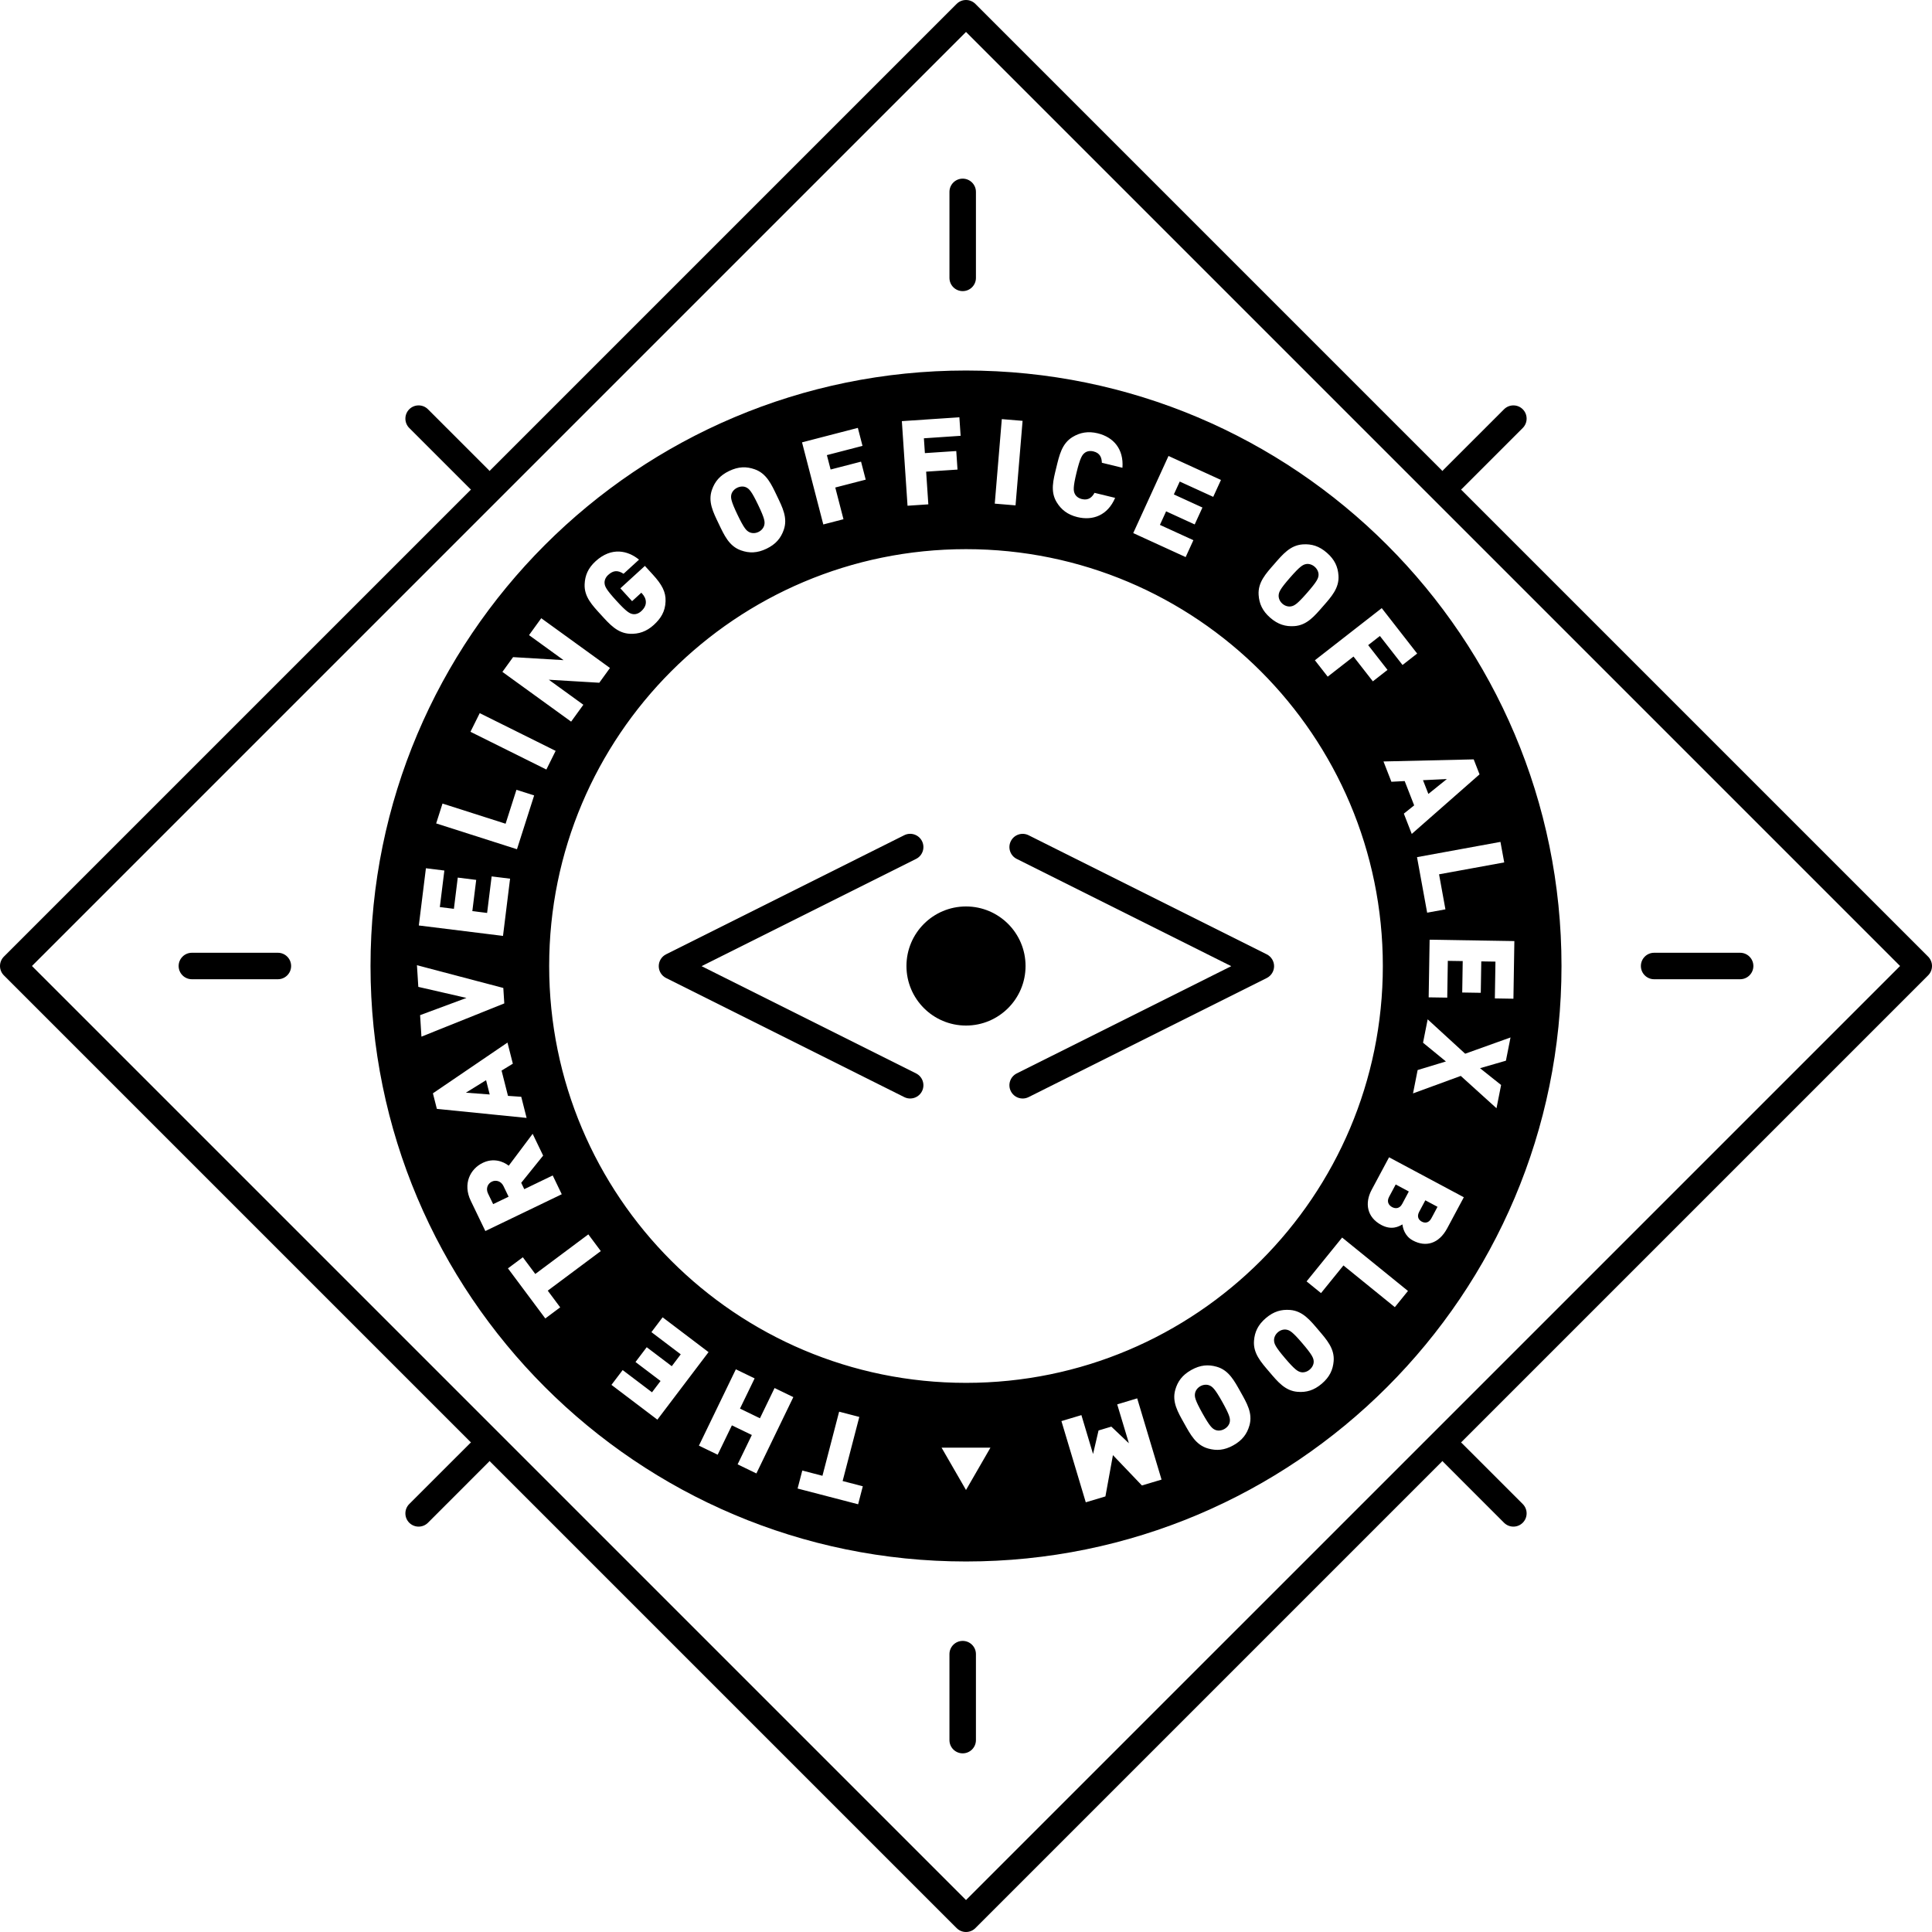 <?xml version="1.0" encoding="utf-8"?>
<!-- Generator: Adobe Illustrator 16.0.0, SVG Export Plug-In . SVG Version: 6.00 Build 0)  -->
<!DOCTYPE svg PUBLIC "-//W3C//DTD SVG 1.1//EN" "http://www.w3.org/Graphics/SVG/1.1/DTD/svg11.dtd">
<svg version="1.1" id="Layer_1" xmlns="http://www.w3.org/2000/svg" xmlns:xlink="http://www.w3.org/1999/xlink" x="0px" y="0px"
	 width="400px" height="400px" viewBox="0 0 400 400" enable-background="new 0 0 400 400" xml:space="preserve">
<g>
	<path d="M155.13,110.172c0.472,0.243,1.188,0.31,1.899-0.034c0.712-0.34,1.109-0.942,1.215-1.455
		c0.132-0.641,0.111-1.255-1.278-4.149c-1.384-2.888-1.862-3.316-2.443-3.613c-0.468-0.243-1.171-0.285-1.884,0.054
		c-0.712,0.343-1.118,0.921-1.229,1.438c-0.131,0.636-0.099,1.278,1.287,4.169C154.083,109.473,154.553,109.876,155.13,110.172z"/>
	<polygon points="299.556,161.293 294.617,161.53 295.729,164.376 	"/>
	<path d="M250.422,286.844c-0.488-0.21-1.207-0.233-1.899,0.152c-0.686,0.388-1.042,1.01-1.115,1.532
		c-0.091,0.648-0.029,1.261,1.531,4.06c1.566,2.799,2.069,3.196,2.667,3.455c0.485,0.208,1.196,0.208,1.88-0.176
		c0.689-0.386,1.057-0.988,1.134-1.508c0.091-0.646,0.018-1.287-1.545-4.086C251.511,287.479,251.016,287.107,250.422,286.844z"/>
	<path d="M266.403,275.303c-0.518-0.113-1.225,0.003-1.822,0.517c-0.602,0.515-0.832,1.192-0.802,1.717
		c0.033,0.655,0.211,1.246,2.289,3.685c2.081,2.444,2.653,2.73,3.292,2.873c0.513,0.107,1.209-0.026,1.807-0.54
		c0.602-0.515,0.846-1.177,0.82-1.703c-0.037-0.648-0.233-1.259-2.314-3.694C267.59,275.711,267.036,275.437,266.403,275.303z"/>
	<polygon points="96.46,226.229 101.389,226.601 100.637,223.64 	"/>
	<path d="M267.328,125.537c0.635-0.132,1.196-0.394,3.302-2.81c2.11-2.412,2.318-3.019,2.362-3.667
		c0.029-0.526-0.205-1.192-0.798-1.716c-0.594-0.516-1.287-0.661-1.804-0.555c-0.635,0.128-1.21,0.412-3.32,2.826
		c-2.11,2.413-2.296,3-2.339,3.648c-0.033,0.531,0.186,1.215,0.776,1.731C266.104,125.516,266.811,125.643,267.328,125.537z"/>
	<path d="M101.827,244.646c-0.824,0.396-1.301,1.392-0.787,2.461l1.061,2.195l3.198-1.539l-1.059-2.2
		C103.728,244.498,102.649,244.249,101.827,244.646z"/>
	<path d="M288.222,249.919c0.652,0.352,1.534,0.374,2.092-0.667l1.366-2.564l-2.715-1.456l-1.371,2.567
		C287.037,248.842,287.569,249.571,288.222,249.919z"/>
	<path d="M294.359,252.923c0.608,0.325,1.436,0.351,1.993-0.692l1.269-2.372l-2.522-1.348l-1.268,2.371
		C293.273,251.926,293.75,252.6,294.359,252.923z"/>
	<path d="M76.711,200c0,68.091,55.199,123.288,123.29,123.288c68.092,0,123.291-55.197,123.291-123.288
		c0-68.089-55.199-123.289-123.291-123.289C131.91,76.711,76.711,131.911,76.711,200z M198.629,86.391l0.257,3.839l-7.603,0.514
		l0.206,3.07l6.495-0.431l0.259,3.839l-6.495,0.432l0.454,6.766l-4.306,0.288l-1.176-17.515L198.629,86.391z M177.608,88.588
		l0.964,3.725l-7.375,1.914l0.772,2.982l6.302-1.629l0.965,3.726l-6.301,1.628l1.698,6.566l-4.177,1.082l-4.404-16.998
		L177.608,88.588z M147.403,101.404c0.599-1.709,1.634-2.97,3.571-3.897c1.936-0.93,3.567-0.948,5.28-0.344
		c2.469,0.868,3.468,3.126,4.606,5.506c1.141,2.379,2.274,4.572,1.405,7.037c-0.601,1.713-1.638,2.973-3.572,3.901
		c-1.937,0.929-3.567,0.948-5.279,0.344c-2.469-0.869-3.47-3.126-4.608-5.506C147.665,106.066,146.533,103.874,147.403,101.404z
		 M200.001,113.697c47.665,0,86.3,38.64,86.3,86.303c0,47.667-38.635,86.307-86.3,86.307c-47.666,0-86.301-38.64-86.301-86.307
		C113.7,152.336,152.335,113.697,200.001,113.697z M123.315,116.195c3.331-3.045,6.731-2.176,8.988-0.326l-3.203,2.926
		c-1.154-0.751-2.098-0.754-3.187,0.243c-0.586,0.534-0.787,1.188-0.744,1.708c0.059,0.655,0.277,1.255,2.44,3.623
		c2.161,2.367,2.761,2.651,3.402,2.771c0.517,0.094,1.17-0.069,1.753-0.603c0.672-0.616,0.944-1.23,0.953-1.802
		c0.029-0.703-0.322-1.345-0.773-1.837l-0.164-0.184l-1.913,1.75l-2.429-2.657l5.08-4.644l1.646,1.803
		c1.915,2.091,2.702,3.614,2.633,5.511c-0.061,2.162-1.017,3.604-2.437,4.903c-1.513,1.378-3.123,1.917-4.938,1.836
		c-2.613-0.12-4.222-1.989-6.003-3.938c-1.78-1.946-3.499-3.72-3.379-6.332C121.123,119.136,121.75,117.628,123.315,116.195z
		 M106.229,136.051l10.452,0.625l-7.152-5.18l2.531-3.5l14.228,10.3l-2.212,3.058l-10.453-0.624l7.154,5.181l-2.531,3.495
		l-14.229-10.298L106.229,136.051z M99.322,147.649l15.717,7.811l-1.919,3.863l-15.716-7.814L99.322,147.649z M91.616,166.369
		l13.063,4.175l2.245-7.025l3.665,1.166l-3.557,11.14l-16.728-5.345L91.616,166.369z M88.181,179.761L92,180.236l-0.936,7.565
		l2.912,0.36l0.799-6.465l3.819,0.476l-0.8,6.463l3.058,0.379l0.938-7.563l3.817,0.469l-1.465,11.849l-17.429-2.159L88.181,179.761z
		 M86.976,210.177l9.603-3.567l-9.972-2.287l-0.283-4.484l17.882,4.708l0.201,3.199l-17.153,6.88L86.976,210.177z M89.63,226.359
		l15.438-10.503l1.109,4.37l-2.331,1.429l1.327,5.235l2.746,0.188l1.108,4.375l-18.579-1.871L89.63,226.359z M97.466,248.608
		c-1.691-3.513-0.113-6.602,2.488-7.853c2.154-1.04,4.153-0.356,5.374,0.59l4.951-6.6l2.172,4.51l-4.539,5.632l0.632,1.316
		l5.888-2.839l1.874,3.891l-15.82,7.618L97.466,248.608z M115.982,270.67l-3.082,2.304l-7.734-10.372l3.081-2.296l2.579,3.456
		l10.982-8.198l2.581,3.459l-10.983,8.194L115.982,270.67z M126.595,286.721l2.321-3.062l6.074,4.6l1.771-2.34l-5.188-3.93
		l2.323-3.064l5.186,3.93l1.859-2.457l-6.071-4.596l2.319-3.068l9.508,7.209l-10.594,13.982L126.595,286.721z M156.602,305.06
		l-3.885-1.882l2.943-6.078l-4.129-1.996l-2.945,6.078l-3.883-1.877l7.649-15.806l3.886,1.881l-3.031,6.253l4.131,2.005l3.029-6.262
		l3.883,1.88L156.602,305.06z M177.666,311.444l-12.531-3.258l0.97-3.726l4.174,1.087l3.454-13.273l4.178,1.085l-3.453,13.274
		l4.176,1.085L177.666,311.444z M200.001,308.488l-5.057-8.762h10.114L200.001,308.488z M236.423,307.552l-6.002-6.282l-1.556,8.549
		l-4.067,1.218l-5.041-16.815l4.136-1.239l2.413,8.055l1.137-4.877l2.646-0.794l3.637,3.447l-2.42-8.054l4.136-1.246l5.044,16.821
		L236.423,307.552z M258.687,295.11c-0.492,1.742-1.446,3.067-3.32,4.118c-1.873,1.05-3.506,1.165-5.248,0.67
		c-2.519-0.707-3.659-2.9-4.946-5.204c-1.291-2.302-2.558-4.421-1.848-6.938c0.492-1.742,1.45-3.068,3.323-4.119
		c1.874-1.047,3.503-1.167,5.249-0.671c2.514,0.712,3.652,2.901,4.942,5.205C258.129,290.474,259.398,292.588,258.687,295.11z
		 M273.663,286.48c-1.633,1.393-3.208,1.829-5.015,1.683c-2.609-0.207-4.147-2.134-5.86-4.144c-1.713-2.008-3.368-3.834-3.159-6.443
		c0.141-1.808,0.823-3.291,2.456-4.682c1.636-1.394,3.208-1.822,5.019-1.682c2.602,0.205,4.147,2.132,5.856,4.141
		c1.709,2.011,3.364,3.838,3.16,6.443C275.972,283.604,275.294,285.089,273.663,286.48z M288.787,270.634l-10.642-8.637
		l-4.643,5.726l-2.988-2.424l7.361-9.078l13.63,11.057L288.787,270.634z M299.636,254.292c-1.721,3.222-4.443,3.974-7.114,2.537
		c-1.76-0.938-2.089-2.681-2.161-3.329c-0.726,0.419-2.216,1.271-4.392,0.108c-2.956-1.581-3.458-4.504-1.986-7.265l3.608-6.742
		l15.478,8.277L299.636,254.292z M311.783,219.607l-5.358,1.551l4.362,3.479l-0.952,4.814l-7.398-6.695l-9.887,3.623l0.956-4.836
		l5.856-1.78l-4.738-3.878l0.959-4.84l7.766,7.117l9.388-3.367L311.783,219.607z M313.339,206.775l-3.845-0.064l0.124-7.619
		l-2.934-0.048l-0.105,6.507l-3.841-0.063l0.102-6.507l-3.083-0.046l-0.12,7.613l-3.845-0.058l0.197-11.935l17.545,0.285
		L313.339,206.775z M311.433,178.553l-13.492,2.465l1.319,7.252l-3.783,0.692l-2.1-11.5l17.275-3.156L311.433,178.553z
		 M306.324,160.321l-14.035,12.335l-1.637-4.204l2.136-1.709l-1.964-5.031l-2.748,0.144l-1.641-4.204l18.678-0.432L306.324,160.321z
		 M293.408,135.311l-3.029,2.366l-4.687-6.005l-2.427,1.895l4.001,5.129l-3.031,2.367l-4.006-5.133l-5.342,4.166l-2.653-3.398
		l13.842-10.791L293.408,135.311z M263.823,116.777c1.734-1.988,3.301-3.895,5.907-4.068c1.812-0.123,3.378,0.331,4.993,1.745
		c1.615,1.409,2.278,2.901,2.395,4.712c0.179,2.603-1.497,4.416-3.236,6.401c-1.735,1.985-3.302,3.891-5.908,4.064
		c-1.811,0.124-3.378-0.333-4.993-1.739c-1.614-1.413-2.274-2.905-2.395-4.713C260.411,120.57,262.084,118.763,263.823,116.777z
		 M241.926,94.402l10.862,4.966l-1.604,3.5l-6.932-3.169l-1.221,2.667l5.921,2.712l-1.604,3.5l-5.918-2.711l-1.282,2.805
		l6.928,3.168l-1.6,3.499l-10.853-4.968L241.926,94.402z M218.696,96.811c0.627-2.562,1.138-4.977,3.368-6.333
		c1.552-0.942,3.225-1.247,5.211-0.765c3.229,0.79,5.408,3.22,5.114,7.136l-4.261-1.04c-0.029-1.022-0.35-2.014-1.739-2.349
		c-0.769-0.191-1.417-0.019-1.825,0.313c-0.507,0.409-0.918,0.942-1.677,4.06c-0.758,3.114-0.641,3.776-0.379,4.37
		c0.211,0.483,0.714,0.938,1.48,1.125c1.388,0.333,2.121-0.4,2.62-1.29l4.268,1.039c-1.538,3.605-4.592,4.769-7.821,3.98
		c-1.99-0.485-3.338-1.524-4.278-3.072C217.414,101.752,218.07,99.376,218.696,96.811z M207.413,86.774l4.301,0.357l-1.458,17.502
		l-4.301-0.36L207.413,86.774z"/>
	<path d="M400,200c0-0.726-0.285-1.424-0.802-1.939l-96.708-96.707c0.061-0.052,0.131-0.094,0.185-0.153l12.595-12.594
		c1.068-1.069,1.068-2.804,0-3.874c-1.067-1.067-2.802-1.067-3.874,0l-12.595,12.591c-0.058,0.059-0.103,0.126-0.153,0.19
		l-96.71-96.712c-1.07-1.07-2.805-1.07-3.875,0l-96.712,96.712c-0.051-0.064-0.093-0.131-0.154-0.19L88.606,84.733
		c-1.069-1.067-2.805-1.067-3.874,0c-1.067,1.073-1.067,2.804,0,3.878L97.327,101.2c0.057,0.06,0.124,0.102,0.186,0.153
		l-96.71,96.707C0.288,198.576,0,199.274,0,200s0.288,1.425,0.802,1.939l96.712,96.712c-0.064,0.052-0.131,0.092-0.188,0.153
		l-12.594,12.589c-1.067,1.071-1.067,2.806,0,3.877c0.536,0.532,1.235,0.801,1.938,0.801c0.701,0,1.401-0.269,1.936-0.801
		l12.591-12.596c0.061-0.057,0.104-0.123,0.156-0.188l96.71,96.712c0.536,0.535,1.236,0.802,1.938,0.802
		c0.7,0,1.401-0.267,1.937-0.802l96.71-96.712c0.05,0.065,0.095,0.132,0.153,0.188l12.592,12.596
		c0.536,0.532,1.235,0.801,1.938,0.801s1.403-0.269,1.935-0.801c1.071-1.071,1.071-2.806,0-3.877l-12.592-12.589
		c-0.054-0.062-0.127-0.102-0.185-0.153l96.708-96.712C399.715,201.425,400,200.726,400,200z M200.001,393.385L6.615,200
		L200.001,6.613L393.389,200L200.001,393.385z"/>
	<path d="M137.903,202.485l49.315,24.658c0.391,0.199,0.809,0.29,1.222,0.29c1.005,0,1.974-0.553,2.453-1.515
		c0.677-1.354,0.128-2.996-1.226-3.679l-44.413-22.206l44.413-22.208c1.354-0.674,1.903-2.319,1.226-3.677
		c-0.676-1.354-2.325-1.9-3.675-1.227l-49.315,24.659c-0.927,0.465-1.516,1.412-1.516,2.452
		C136.385,201.073,136.976,202.022,137.903,202.485z"/>
	<path d="M210.504,177.827l44.415,22.208l-44.415,22.206c-1.353,0.679-1.903,2.324-1.224,3.679c0.48,0.962,1.45,1.515,2.449,1.515
		c0.415,0,0.83-0.091,1.228-0.29l49.313-24.658c0.925-0.463,1.516-1.412,1.516-2.451c0-1.035-0.591-1.986-1.516-2.449
		l-49.313-24.658c-1.353-0.675-3-0.131-3.677,1.226C208.601,175.508,209.151,177.153,210.504,177.827z"/>
	<circle cx="200.001" cy="200.001" r="12.329"/>
	<path d="M57.535,197.26H39.726c-1.512,0-2.741,1.229-2.741,2.74c0,1.515,1.229,2.74,2.741,2.74h17.809
		c1.512,0,2.739-1.226,2.739-2.74C60.273,198.489,59.047,197.26,57.535,197.26z"/>
	<path d="M342.468,202.74h17.808c1.512,0,2.741-1.226,2.741-2.74c0-1.511-1.229-2.74-2.741-2.74h-17.808
		c-1.516,0-2.74,1.229-2.74,2.74C339.728,201.515,340.953,202.74,342.468,202.74z"/>
	<path d="M199.315,339.732c-1.512,0-2.741,1.225-2.741,2.733v17.807c0,1.516,1.229,2.74,2.741,2.74c1.513,0,2.741-1.225,2.741-2.74
		v-17.807C202.056,340.957,200.828,339.732,199.315,339.732z"/>
	<path d="M196.575,39.726v17.809c0,1.513,1.229,2.738,2.741,2.738c1.513,0,2.741-1.225,2.741-2.738V39.726
		c0-1.51-1.228-2.739-2.741-2.739C197.803,36.986,196.575,38.216,196.575,39.726z"/>
</g>
</svg>
